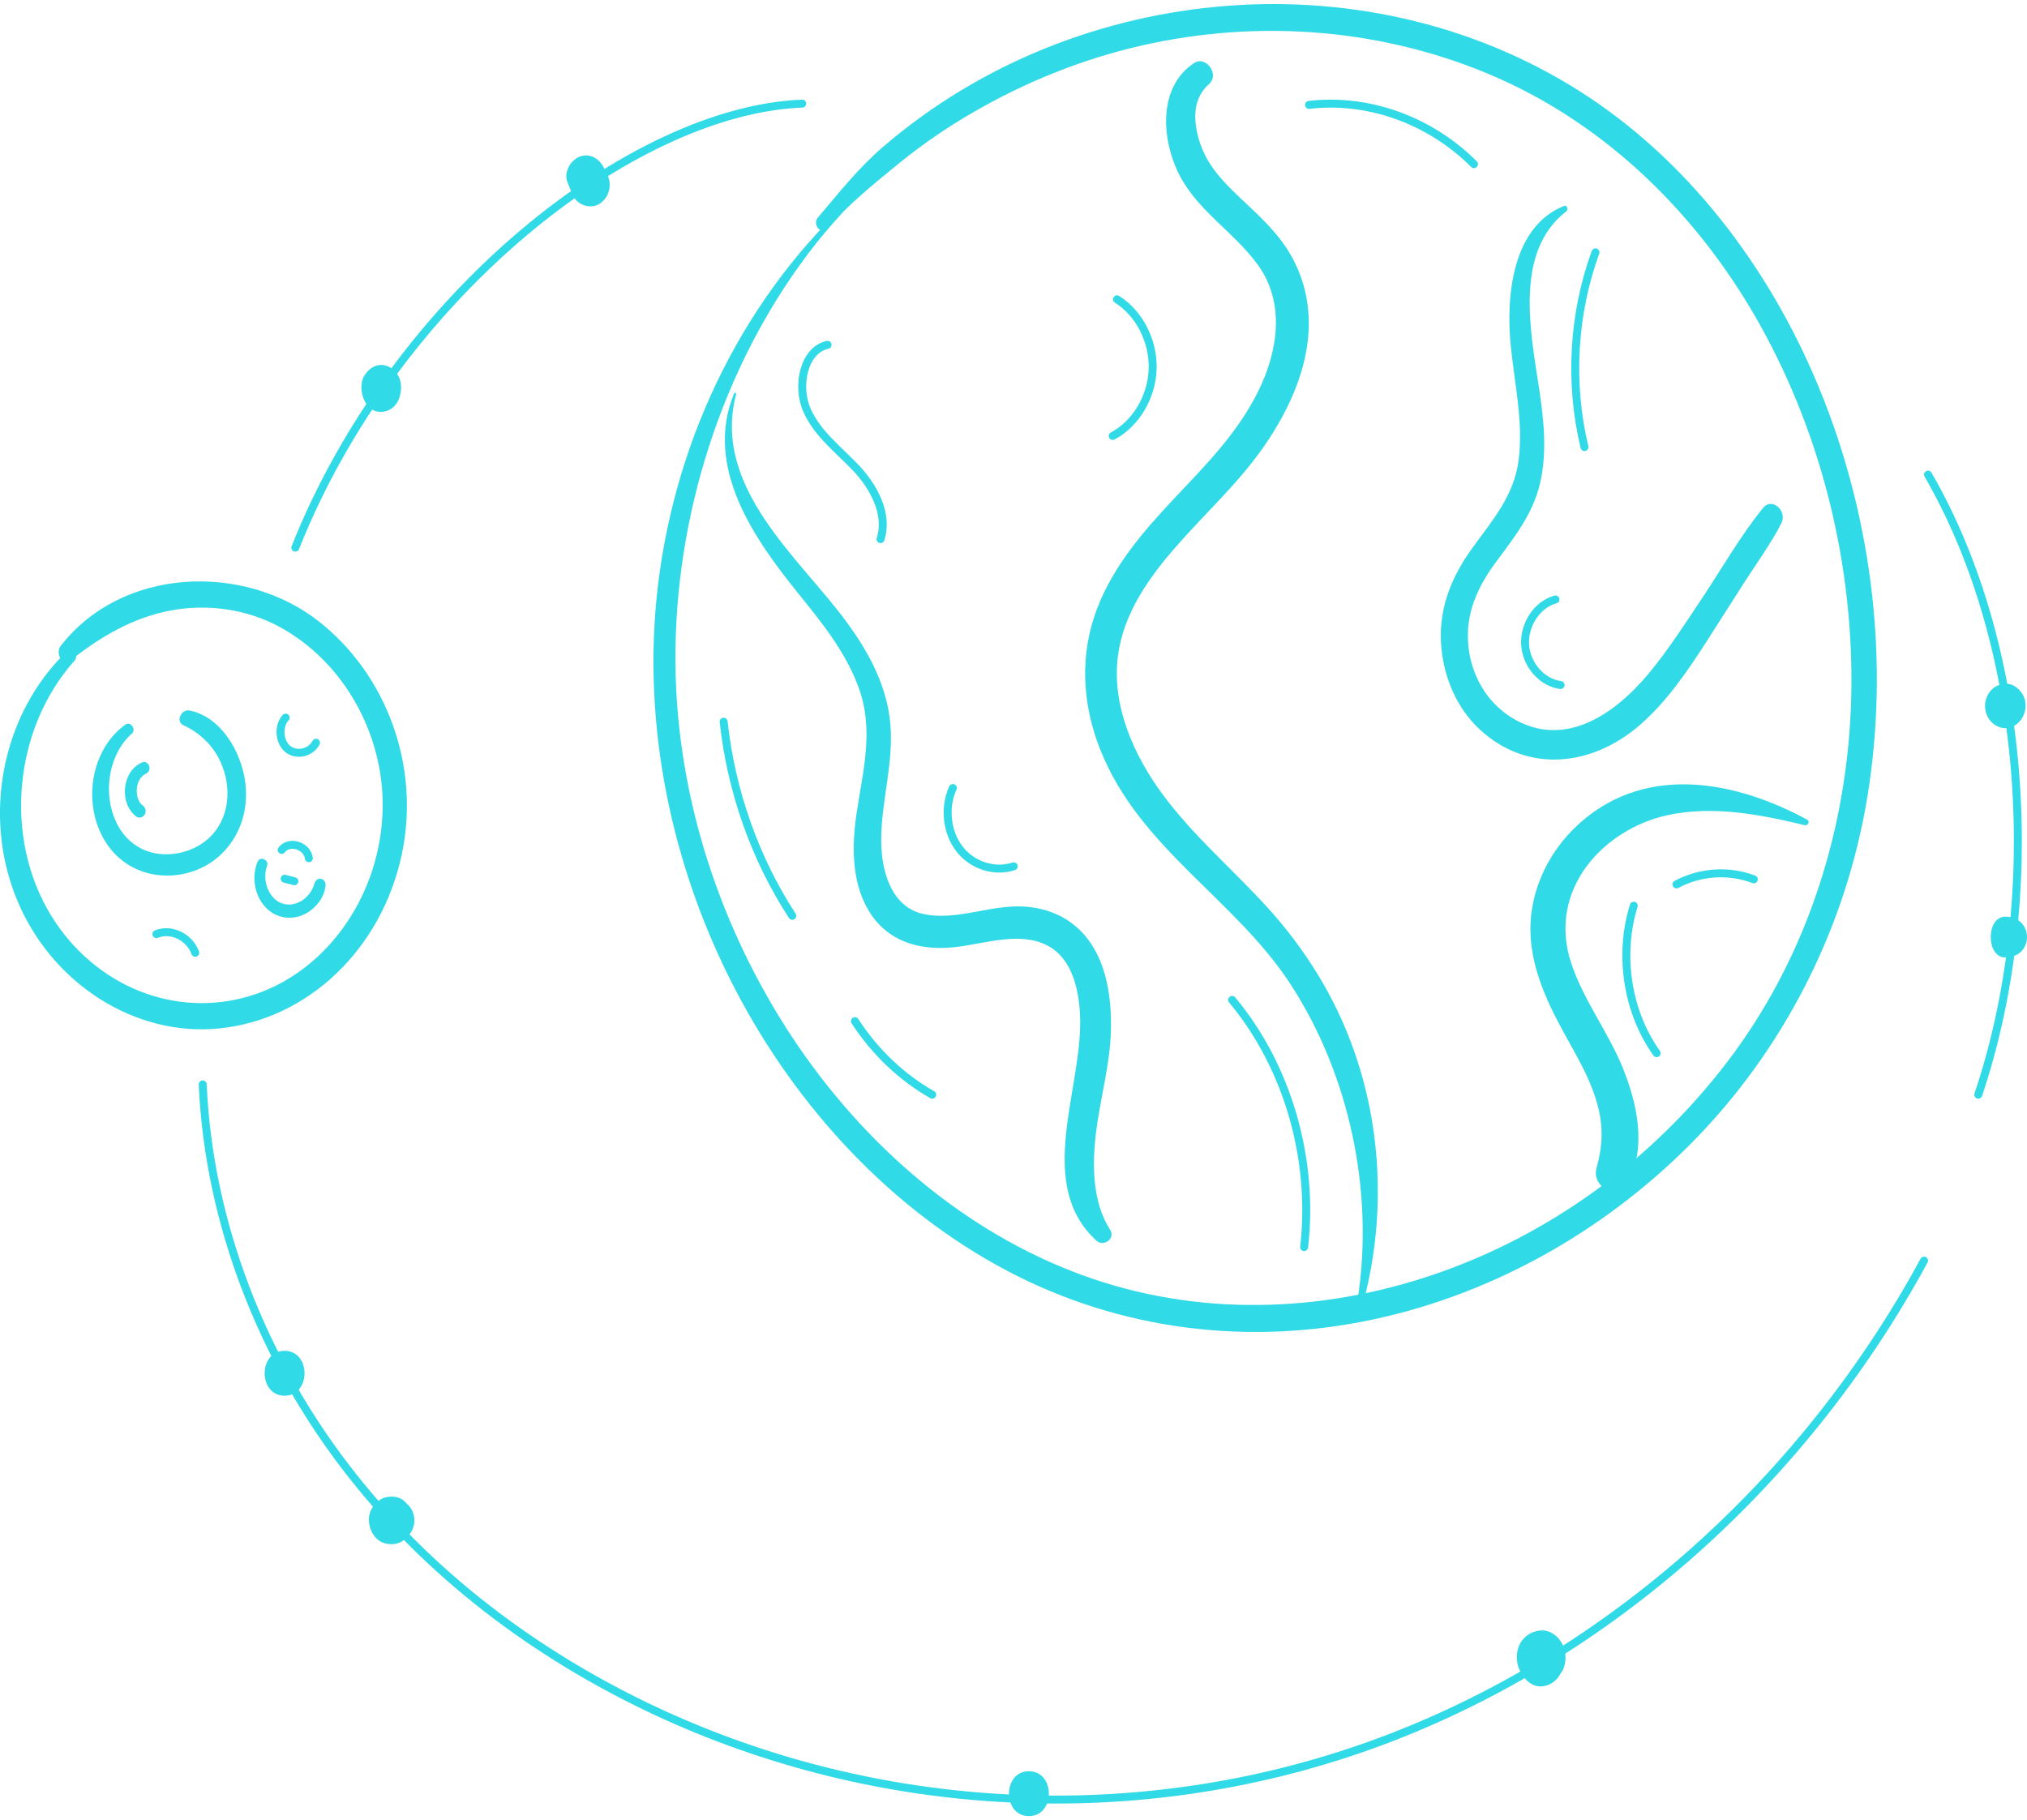 <svg width="255" height="229" viewBox="0 0 255 229" fill="none" xmlns="http://www.w3.org/2000/svg">
<g clip-path="url(#clip0_258_308)">
<path d="M109.119 23.231C95.049 35.238 85.685 52.786 82.985 72.013C80.529 89.494 84.007 107.452 91.705 122.937C99.305 138.236 111.089 151.235 125.366 159.169C139.582 167.077 155.743 169.325 171.407 166.283C186.826 163.295 201.456 155.308 212.911 143.698C224.33 132.114 232.235 116.841 234.947 100.086C237.646 83.372 235.567 65.97 229.474 50.379C223.406 34.842 213.203 21.076 199.887 12.229C186.389 3.264 170.215 -0.465 154.503 0.725C138.828 1.915 123.481 7.839 111.113 18.457C108.024 21.102 105.544 24.249 102.893 27.37C102.126 28.283 103.367 29.645 104.145 28.732C106.723 25.704 109.934 23.139 112.95 20.666C115.929 18.233 119.079 16.064 122.374 14.16C129.063 10.285 136.165 7.429 143.583 5.737C158.419 2.351 174.191 3.568 188.274 9.743C202.21 15.852 213.763 27.106 221.497 41.03C229.219 54.941 233.244 71.246 232.892 87.498C232.539 103.762 227.529 119.644 218.177 132.418C208.838 145.179 195.935 154.739 181.731 159.883C167.491 165.04 151.913 165.794 137.514 160.915C122.69 155.89 109.751 145.218 100.497 131.743C91.303 118.322 85.515 101.991 85.004 85.17C84.457 66.671 90.197 47.761 100.716 33.202C103.282 29.645 106.152 26.378 109.301 23.416C109.423 23.311 109.241 23.112 109.119 23.231Z" fill="#31DAE7"/>
<path d="M92.349 49.506C88.531 58.789 94.927 67.834 100.29 74.499C103.233 78.149 106.358 81.944 108.024 86.519C109.982 91.914 108.547 96.979 107.745 102.44C107.112 106.725 107.149 111.578 109.678 115.188C112.22 118.811 116.257 119.604 120.222 119.155C123.846 118.758 128.26 117.145 131.75 118.956C134.948 120.609 135.812 124.722 135.885 128.239C136.079 137.231 130.206 149.066 137.952 156.114C138.816 156.895 140.384 155.863 139.642 154.7C137.405 151.235 137.393 146.554 137.879 142.494C138.402 138.236 139.618 134.111 139.752 129.786C139.861 126.031 139.351 121.905 137.283 118.771C134.997 115.307 131.337 113.905 127.506 114.05C123.809 114.196 119.93 115.783 116.233 115.016C112.281 114.196 110.906 109.898 110.858 105.971C110.797 100.681 112.633 95.59 111.916 90.261C111.308 85.778 109.131 81.864 106.577 78.36C100.728 70.32 89.504 61.394 92.605 49.625C92.653 49.453 92.41 49.334 92.349 49.506Z" fill="#31DAE7"/>
<path d="M171.589 163.573C174.568 152.134 173.729 139.783 169.084 128.993C166.712 123.479 163.405 118.546 159.489 114.222C155.123 109.409 150.149 105.217 146.246 99.928C142.719 95.154 139.849 88.912 140.627 82.618C141.309 77.144 144.604 72.582 148.009 68.707C151.706 64.475 155.853 60.746 159.088 56.052C162.274 51.424 164.949 45.632 164.621 39.694C164.438 36.349 163.332 33.281 161.447 30.636C159.635 28.111 157.3 26.18 155.123 24.038C153.165 22.12 151.511 20.124 150.757 17.32C150.089 14.834 150.125 12.335 152.095 10.576C153.469 9.347 151.706 6.966 150.222 7.932C146.003 10.682 146.051 16.58 147.875 20.957C150.076 26.259 155.099 28.944 158.285 33.387C161.678 38.134 160.778 44.124 158.346 49.11C155.683 54.545 151.584 58.604 147.596 62.849C143.874 66.816 140.165 71.087 138.098 76.363C135.787 82.221 136.104 88.516 138.414 94.321C143.388 106.804 155.391 113.098 162.395 123.902C169.68 135.129 172.878 149.727 170.823 163.308C170.713 163.903 171.443 164.141 171.589 163.573Z" fill="#31DAE7"/>
<path d="M196.75 25.916C190.353 28.468 189.417 37.01 190.049 43.437C190.511 48.144 191.63 52.958 191.071 57.705C190.523 62.307 187.812 65.375 185.282 68.866C182.777 72.304 181.087 76.139 181.269 80.621C181.451 84.879 183.154 89.018 186.17 91.795C192.25 97.402 200.349 96.384 206.308 91.213C209.64 88.317 212.206 84.562 214.638 80.793C216.219 78.334 217.788 75.874 219.357 73.401C220.95 70.915 222.737 68.482 224.099 65.837C224.878 64.303 222.932 62.505 221.801 63.907C218.943 67.411 216.608 71.55 214.079 75.332C211.939 78.545 209.847 81.811 207.39 84.76C202.976 90.063 196.604 94.281 190.146 90.275C187.07 88.37 185.051 84.972 184.711 81.137C184.346 77.051 185.963 73.719 188.262 70.624C190.499 67.609 192.798 64.727 193.722 60.892C194.67 56.912 194.208 52.733 193.6 48.739C192.506 41.572 190.523 31.641 197.029 26.603C197.321 26.378 197.151 25.757 196.75 25.916Z" fill="#31DAE7"/>
<path d="M227.346 103.128C218.432 98.301 207.342 96.106 198.975 103.353C195.607 106.262 193.15 110.427 192.627 115.122C192.019 120.57 194.342 125.581 196.835 130.117C198.27 132.722 199.814 135.301 200.726 138.183C201.711 141.251 201.711 143.817 200.86 146.898C200.143 149.463 203.596 151.01 204.825 148.709C207.208 144.253 205.895 138.593 204.083 134.203C202.222 129.694 199.17 125.793 197.638 121.112C194.634 111.869 201.772 104.344 209.677 102.586C215.429 101.303 221.424 102.467 227.067 103.829C227.444 103.908 227.723 103.326 227.346 103.128Z" fill="#31DAE7"/>
<path d="M104.109 43.384C101.093 44.045 100.181 48.594 101.518 51.609C102.856 54.624 105.531 56.594 107.733 58.935C109.922 61.275 111.782 64.674 110.773 67.834" stroke="#31DAE7" stroke-miterlimit="10" stroke-linecap="round"/>
<path d="M139.983 54.849C142.889 53.315 144.896 49.943 145.005 46.425C145.115 42.908 143.315 39.404 140.518 37.658" stroke="#31DAE7" stroke-miterlimit="10" stroke-linecap="round"/>
<path d="M91.036 90.803C91.984 99.557 94.988 108.034 99.67 115.227" stroke="#31DAE7" stroke-miterlimit="10" stroke-linecap="round"/>
<path d="M107.55 128.477C110.055 132.339 113.424 135.552 117.279 137.734" stroke="#31DAE7" stroke-miterlimit="10" stroke-linecap="round"/>
<path d="M200.714 31.747C197.893 39.483 197.394 48.197 199.328 56.25" stroke="#31DAE7" stroke-miterlimit="10" stroke-linecap="round"/>
<path d="M195.68 75.424C193.405 76.033 191.715 78.558 191.861 81.097C192.007 83.636 193.989 85.897 196.324 86.188" stroke="#31DAE7" stroke-miterlimit="10" stroke-linecap="round"/>
<path d="M205.53 113.958C203.596 120.146 204.715 127.353 208.412 132.51" stroke="#31DAE7" stroke-miterlimit="10" stroke-linecap="round"/>
<path d="M210.905 111.273C213.896 109.673 217.484 109.435 220.633 110.639" stroke="#31DAE7" stroke-miterlimit="10" stroke-linecap="round"/>
<path d="M155.002 125.806C161.946 134.111 165.338 145.774 164.062 156.908" stroke="#31DAE7" stroke-miterlimit="10" stroke-linecap="round"/>
<path d="M119.869 99.147C118.75 101.594 119.091 104.741 120.708 106.817C122.326 108.906 125.123 109.792 127.53 108.999" stroke="#31DAE7" stroke-miterlimit="10" stroke-linecap="round"/>
<path d="M164.682 13.195C172.148 12.322 179.907 15.125 185.428 20.653" stroke="#31DAE7" stroke-miterlimit="10" stroke-linecap="round"/>
<path d="M8.342 82.023C0.267 89.812 -2.286 102.625 2.177 113.31C6.567 123.823 17.061 130.487 27.629 129.39C38.769 128.239 47.974 119.432 50.528 107.584C52.948 96.371 48.582 84.8 40.045 78.135C30.669 70.823 15.371 71.299 7.625 81.282C6.919 82.195 7.868 83.914 8.902 83.081C12.684 80.053 16.794 77.699 21.452 76.813C26.012 75.953 30.913 76.601 35.072 78.823C43.292 83.213 48.704 92.8 48.096 102.797C47.488 113.297 40.702 122.553 31.375 125.33C21.962 128.147 11.918 124.061 6.469 115.254C0.365 105.363 1.763 91.65 9.364 83.134C10.02 82.406 9.035 81.362 8.342 82.023Z" fill="#31DAE7"/>
<path d="M15.785 91.16C12.927 93.184 11.419 96.886 11.614 100.549C11.832 104.45 13.839 107.875 17.207 109.369C20.333 110.771 24.2 110.295 26.973 108.206C29.903 105.997 31.338 102.334 30.864 98.5C30.353 94.466 27.702 90.129 23.811 89.389C22.85 89.204 22.023 90.764 23.081 91.253C25.659 92.443 27.617 94.625 28.347 97.614C29.04 100.443 28.408 103.432 26.34 105.389C24.431 107.201 21.5 107.888 19.056 107.254C16.381 106.553 14.556 104.305 13.936 101.422C13.231 98.156 14.167 94.44 16.587 92.298C17.183 91.782 16.417 90.711 15.785 91.16Z" fill="#31DAE7"/>
<path d="M17.937 95.908C15.347 96.926 14.909 101.091 17.171 102.757C17.512 103.009 18.01 102.824 18.217 102.467C18.436 102.057 18.29 101.581 17.949 101.329C17.913 101.303 17.889 101.29 17.852 101.263C17.925 101.329 17.937 101.343 17.901 101.303C17.852 101.25 17.803 101.21 17.755 101.171C17.718 101.131 17.682 101.091 17.645 101.038C17.609 100.999 17.524 100.853 17.633 101.025C17.572 100.933 17.512 100.84 17.463 100.734C17.439 100.681 17.414 100.602 17.378 100.549C17.341 100.496 17.426 100.708 17.366 100.536C17.329 100.417 17.293 100.298 17.268 100.166C17.256 100.113 17.244 100.047 17.232 99.994C17.22 99.888 17.22 99.848 17.232 99.981C17.207 99.716 17.195 99.465 17.22 99.2C17.22 99.161 17.256 98.962 17.22 99.174C17.232 99.121 17.232 99.055 17.244 99.002C17.268 98.87 17.293 98.751 17.329 98.632C17.353 98.566 17.366 98.499 17.39 98.433C17.439 98.275 17.329 98.566 17.402 98.407C17.451 98.301 17.499 98.195 17.56 98.103C17.584 98.05 17.621 98.01 17.645 97.957C17.718 97.825 17.56 98.05 17.682 97.904C17.755 97.812 17.84 97.719 17.925 97.64C17.949 97.614 18.083 97.508 17.949 97.614C17.998 97.574 18.035 97.547 18.083 97.508C18.132 97.481 18.18 97.442 18.229 97.415C18.253 97.402 18.472 97.296 18.314 97.362C18.655 97.217 18.898 96.873 18.788 96.45C18.691 96.053 18.29 95.762 17.937 95.908Z" fill="#31DAE7"/>
<path d="M32.421 108.391C31.582 110.335 32.044 112.821 33.515 114.275C35.072 115.796 37.395 115.836 39.097 114.54C40.021 113.839 40.787 112.768 40.945 111.538C41.006 111.128 40.848 110.705 40.447 110.586C40.07 110.467 39.681 110.731 39.571 111.128C39.048 113.019 37.151 114.262 35.449 113.654C33.783 113.059 32.931 110.705 33.6 108.933C33.868 108.206 32.725 107.677 32.421 108.391Z" fill="#31DAE7"/>
<path d="M35.437 106.936C36.385 105.693 38.635 106.381 38.854 107.981" stroke="#31DAE7" stroke-miterlimit="10" stroke-linecap="round"/>
<path d="M35.814 110.559C36.215 110.665 36.628 110.771 37.03 110.877" stroke="#31DAE7" stroke-miterlimit="10" stroke-linecap="round"/>
<path d="M35.935 90.288C34.974 91.346 35.108 93.329 36.191 94.228C37.285 95.127 39.073 94.744 39.754 93.448" stroke="#31DAE7" stroke-miterlimit="10" stroke-linecap="round"/>
<path d="M19.676 117.528C21.525 116.761 23.835 117.885 24.565 119.882" stroke="#31DAE7" stroke-miterlimit="10" stroke-linecap="round"/>
<path d="M100.923 13.036C79.459 13.882 49.713 37.301 37.151 68.905" stroke="#31DAE7" stroke-miterlimit="10" stroke-linecap="round"/>
<path d="M25.501 136.438C26.279 154.025 33.09 170.991 43.438 184.518C53.787 198.059 67.529 208.268 82.389 215.237C110.469 228.394 142.987 230.021 172.051 219.706C201.128 209.392 226.507 187.243 242.049 158.614" stroke="#31DAE7" stroke-miterlimit="10" stroke-linecap="round"/>
<path d="M242.547 59.715C255.304 81.745 257.043 113.455 248.871 137.734" stroke="#31DAE7" stroke-miterlimit="10" stroke-linecap="round"/>
<path d="M196.701 207.197C196.251 206.02 195.108 205.081 193.892 205.134C192.822 205.187 191.788 205.769 191.229 206.787C190.669 207.818 190.657 209.511 191.411 210.516C191.897 211.494 192.834 212.235 193.892 212.182C194.925 212.129 195.813 211.534 196.312 210.582C197.029 209.709 197.102 208.215 196.701 207.197Z" fill="#31DAE7"/>
<path d="M129.44 222.854C126.095 222.854 126.095 228.5 129.44 228.5C132.784 228.5 132.784 222.854 129.44 222.854Z" fill="#31DAE7"/>
<path d="M35.801 169.959C32.457 169.959 32.457 175.606 35.801 175.606C39.146 175.606 39.146 169.959 35.801 169.959Z" fill="#31DAE7"/>
<path d="M51.148 189.173L51.136 189.16C50.455 188.221 49.032 188.115 48.108 188.538C47.135 188.988 46.357 190.099 46.406 191.289C46.454 192.347 46.928 193.352 47.78 193.894C48.74 194.502 50.394 194.449 51.136 193.418L51.148 193.405C52.45 192.387 52.45 190.191 51.148 189.173Z" fill="#31DAE7"/>
<path d="M50.029 47.166C48.923 45.5 47.002 45.5 45.895 47.166C45.506 47.761 45.421 48.448 45.493 49.136C45.627 50.525 46.527 51.887 47.962 51.82C49.422 51.754 50.285 50.63 50.431 49.136C50.504 48.448 50.407 47.734 50.029 47.166Z" fill="#31DAE7"/>
<path d="M76.382 21.922C76.2 21.565 76.029 21.195 75.823 20.851C75.154 19.74 73.926 19.238 72.782 19.767C71.773 20.229 70.91 21.671 71.372 22.887C71.591 23.482 71.846 24.051 72.114 24.633C72.697 25.889 74.412 26.352 75.494 25.598C76.65 24.778 77.039 23.244 76.382 21.922Z" fill="#31DAE7"/>
<path d="M254.733 88.066C254.441 86.929 253.383 85.964 252.264 86.03C251.23 86.083 250.33 86.691 249.929 87.736C249.43 89.005 249.868 90.486 250.975 91.213C251.802 91.755 252.726 91.755 253.553 91.213C254.526 90.579 255.037 89.269 254.733 88.066Z" fill="#31DAE7"/>
<path d="M252.264 115.333C249.832 115.333 249.832 120.464 252.264 120.464C255.912 120.464 255.912 115.333 252.264 115.333Z" fill="#31DAE7"/>
</g>
<defs>
<clipPath id="clip0_258_308">
<rect width="255" height="228" fill="white" transform="translate(0 0.5)"/>
</clipPath>
</defs>
</svg>
